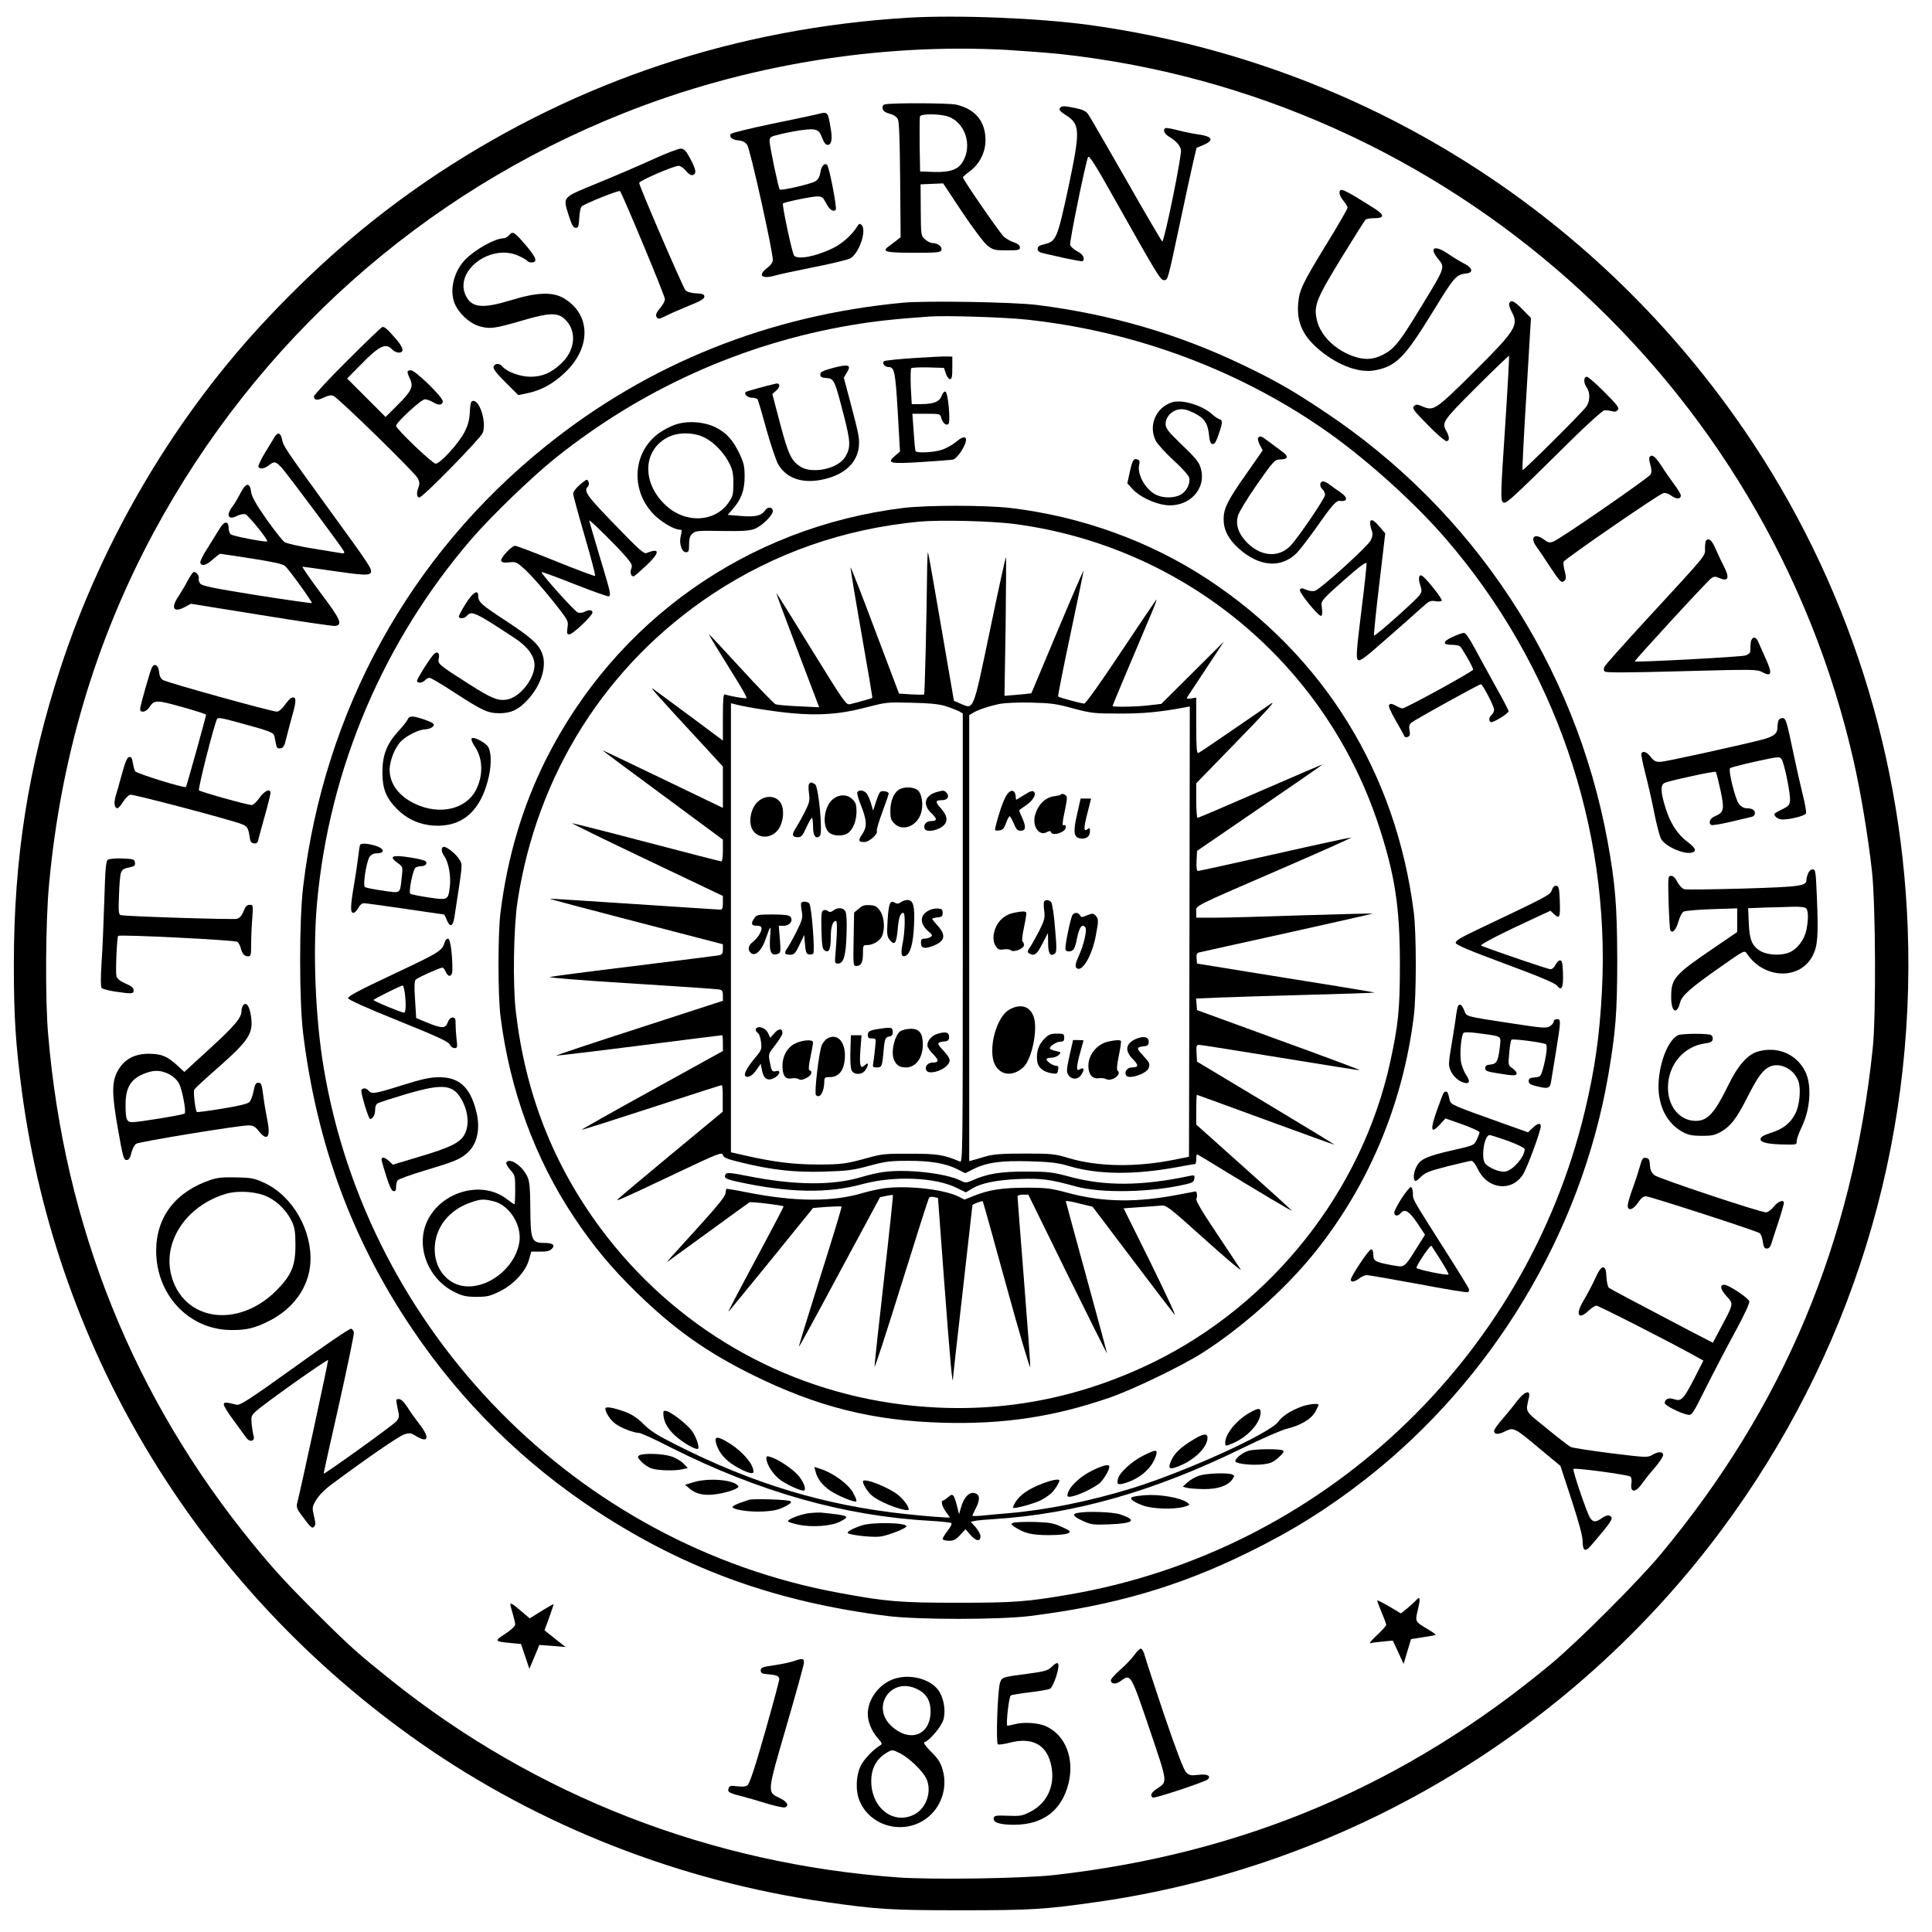 <?xml version="1.0" standalone="no"?>
<!DOCTYPE svg PUBLIC "-//W3C//DTD SVG 20010904//EN"
 "http://www.w3.org/TR/2001/REC-SVG-20010904/DTD/svg10.dtd">
<svg version="1.0" xmlns="http://www.w3.org/2000/svg"
 width="1200pt" height="1200pt" viewBox="0 0 1200 1200"
 preserveAspectRatio="xMidYMid meet">
<g transform="translate(0,1200) scale(0.1,-0.1)"
fill="#000000" stroke="none">
<path d="M5640 11890 c-1063 -65 -2043 -390 -2916 -965 -382 -253 -717 -536
-1056 -895 -575 -608 -1027 -1370 -1291 -2175 -201 -612 -291 -1184 -291
-1845 0 -326 11 -496 50 -790 218 -1632 1110 -3090 2474 -4045 739 -517 1615
-860 2520 -989 322 -46 405 -51 840 -51 435 0 518 5 840 51 1544 219 2947
1054 3881 2309 806 1084 1209 2387 1158 3745 -44 1153 -417 2252 -1079 3180
-951 1333 -2387 2202 -4005 2425 -313 43 -822 63 -1125 45z m615 -200 c99 -6
245 -17 325 -25 2408 -259 4399 -2032 4934 -4395 44 -194 89 -466 113 -680 23
-208 26 -900 5 -1100 -126 -1206 -553 -2226 -1318 -3145 -139 -167 -512 -540
-679 -679 -904 -752 -1909 -1179 -3085 -1312 -196 -22 -758 -30 -973 -15
-1166 85 -2250 507 -3149 1226 -197 158 -251 205 -436 389 -186 183 -288 293
-417 451 -745 909 -1175 1977 -1276 3170 -19 216 -16 699 5 925 72 791 289
1520 650 2192 642 1192 1670 2109 2922 2606 749 298 1581 435 2379 392z"/>
<path d="M5497 11352 c-12 -3 -17 -11 -15 -25 2 -15 14 -25 43 -33 26 -7 44
-19 52 -35 8 -17 12 -133 14 -378 l3 -354 -26 -21 c-15 -11 -37 -28 -49 -37
-45 -32 -15 -39 157 -39 144 0 165 2 171 16 8 20 -21 44 -53 44 -13 0 -34 10
-48 23 -25 22 -26 24 -27 182 l-1 160 70 3 70 3 118 -178 c69 -103 135 -190
157 -208 36 -28 45 -30 120 -30 73 0 82 2 82 18 0 13 -13 23 -38 32 -22 7 -50
24 -63 36 -26 25 -254 355 -253 367 0 4 19 21 41 37 62 45 100 120 99 195 0
116 -63 192 -181 220 -43 10 -389 12 -443 2z m386 -74 c110 -33 160 -180 96
-284 -29 -48 -79 -65 -179 -62 l-85 3 -3 165 c-1 90 0 170 2 177 7 17 114 17
169 1z"/>
<path d="M6587 11333 c-13 -13 -6 -23 33 -48 90 -57 91 -95 14 -458 -66 -305
-74 -326 -144 -343 -34 -8 -45 -15 -45 -30 0 -14 10 -21 35 -27 19 -4 81 -18
137 -31 57 -12 105 -21 108 -18 16 16 1 44 -34 61 -21 11 -41 29 -44 40 -5 20
94 504 111 545 6 15 44 -44 176 -280 259 -460 274 -484 296 -484 24 0 22 -6
100 360 33 157 70 325 81 373 l21 89 44 18 c67 29 55 53 -33 65 -29 4 -85 15
-124 25 -40 11 -76 17 -81 14 -16 -10 -7 -34 20 -51 48 -29 71 -55 77 -84 7
-30 -103 -569 -116 -569 -3 0 -104 172 -224 383 -120 210 -226 393 -236 407
-13 19 -33 29 -76 38 -67 14 -87 15 -96 5z"/>
<path d="M5070 11289 c-19 -5 -145 -31 -280 -59 -134 -28 -247 -56 -251 -62
-12 -19 9 -37 48 -40 25 -2 42 -11 54 -28 18 -24 159 -658 159 -714 0 -15 -12
-33 -35 -50 -62 -48 -33 -72 55 -46 19 6 124 28 232 50 108 21 210 46 227 54
56 29 107 175 72 209 -11 10 -15 8 -25 -7 -29 -50 -94 -109 -150 -136 -106
-53 -222 -75 -244 -47 -12 15 -76 316 -69 323 9 9 179 44 214 44 28 0 35 -6
53 -40 22 -43 45 -59 61 -43 9 9 -40 266 -54 279 -15 15 -35 -7 -41 -45 -4
-27 -14 -46 -30 -56 -25 -17 -214 -61 -223 -52 -8 8 -62 267 -63 299 0 23 6
29 38 37 97 26 206 42 237 37 28 -6 36 -13 51 -51 11 -30 23 -45 34 -45 25 0
32 37 19 106 -18 104 -16 102 -89 83z"/>
<path d="M4050 11008 c-85 -39 -240 -105 -345 -148 -218 -90 -209 -80 -172
-200 19 -59 28 -75 43 -75 16 0 19 9 22 62 2 34 8 66 15 71 25 20 231 102 238
95 15 -17 279 -650 279 -671 0 -12 -14 -37 -30 -56 -19 -21 -28 -40 -24 -50 8
-21 17 -20 66 5 23 12 84 38 137 60 71 28 96 43 96 56 0 15 -10 19 -51 21 -33
2 -57 9 -67 20 -16 19 -287 646 -287 666 0 13 214 106 245 106 11 0 32 -14 46
-32 18 -21 32 -29 43 -25 24 9 19 34 -17 102 -25 47 -37 60 -57 62 -14 1 -95
-30 -180 -69z"/>
<path d="M8320 10801 c0 -11 11 -33 25 -49 14 -17 25 -36 25 -42 0 -7 -58
-108 -130 -225 -152 -248 -171 -288 -177 -375 -9 -117 33 -203 140 -290 115
-93 242 -138 337 -120 132 25 184 78 358 361 136 222 145 233 212 241 42 5 36
34 -12 59 -24 12 -69 39 -101 61 -85 58 -123 43 -67 -27 48 -61 56 -41 -147
-372 -95 -154 -130 -195 -195 -227 -63 -32 -118 -33 -190 -6 -111 42 -196 128
-218 220 -22 90 -5 132 151 387 77 125 145 233 150 238 6 6 31 10 57 10 62 0
62 20 -1 60 -196 124 -217 133 -217 96z"/>
<path d="M3163 10540 c-10 -11 -25 -20 -35 -20 -52 0 -173 -67 -237 -131 -72
-73 -101 -192 -67 -274 26 -62 93 -124 153 -141 66 -19 96 -15 277 38 157 46
209 47 253 7 79 -73 68 -198 -27 -282 -59 -54 -113 -77 -185 -77 -63 0 -146
30 -174 63 -17 22 -47 22 -55 0 -5 -12 15 -39 73 -97 l80 -80 58 12 c85 18
157 57 230 126 167 156 164 364 -6 464 -68 40 -166 37 -325 -12 -177 -54 -244
-48 -281 24 -80 155 153 332 328 250 26 -12 50 -26 53 -31 3 -5 14 -9 25 -9
40 0 31 29 -31 102 -77 90 -85 94 -107 68z"/>
<path d="M5610 10120 c-834 -78 -1584 -379 -2219 -890 -848 -682 -1377 -1643
-1508 -2737 -25 -209 -25 -709 0 -913 85 -688 305 -1284 679 -1837 306 -454
699 -840 1155 -1136 549 -357 1106 -557 1793 -644 189 -24 699 -24 890 0 519
65 924 183 1354 395 270 132 497 274 727 454 789 616 1339 1531 1508 2508 46
268 56 392 56 720 -1 336 -12 470 -60 735 -202 1096 -832 2052 -1760 2669
-204 136 -305 193 -507 290 -401 192 -818 314 -1278 372 -147 18 -685 27 -830
14z m765 -105 c680 -72 1338 -319 1885 -708 242 -173 531 -434 719 -652 674
-780 1024 -1791 971 -2809 -15 -284 -44 -486 -106 -746 -370 -1547 -1639
-2736 -3204 -3004 -264 -45 -339 -51 -690 -51 -356 0 -447 7 -736 61 -1629
298 -2927 1619 -3203 3259 -52 307 -69 723 -42 1025 75 834 413 1629 962 2265
122 141 372 382 515 497 537 431 1166 714 1838 828 148 25 265 38 491 54 97 7
461 -4 600 -19z"/>
<path d="M5675 9776 c-93 -6 -176 -15 -183 -19 -17 -11 3 -37 28 -37 35 0 41
-26 56 -277 l14 -248 -32 -27 c-52 -45 -33 -50 163 -38 96 6 184 13 197 15 13
3 35 25 52 52 52 82 34 115 -32 58 -23 -19 -65 -42 -92 -50 -52 -16 -152 -20
-159 -7 -3 4 -8 58 -12 120 l-8 112 87 0 c83 0 86 -1 92 -25 8 -31 31 -52 45
-38 14 14 -2 195 -19 201 -7 2 -17 -9 -23 -26 -13 -37 -50 -52 -129 -52 l-57
0 -6 108 c-2 59 -1 111 3 115 4 4 51 6 105 5 l98 -3 12 -35 c6 -19 18 -35 26
-35 11 0 14 16 14 70 l0 70 -35 1 c-19 1 -111 -4 -205 -10z"/>
<path d="M5175 9715 c-65 -18 -80 -25 -80 -41 0 -15 8 -20 38 -22 48 -4 51
-11 107 -228 44 -170 45 -204 9 -263 -45 -74 -207 -107 -280 -58 -55 37 -73
75 -124 267 l-48 183 21 18 c30 24 29 53 0 46 -57 -13 -182 -47 -186 -52 -13
-13 11 -35 37 -35 16 0 33 -5 37 -11 3 -6 28 -89 54 -185 27 -96 60 -194 74
-219 50 -85 147 -119 268 -95 170 33 256 139 229 281 -5 30 -28 121 -50 203
l-40 150 19 32 c30 48 11 54 -85 29z"/>
<path d="M7279 9501 c-100 -32 -148 -146 -100 -239 11 -21 60 -75 110 -121 50
-45 94 -94 97 -107 9 -35 -14 -83 -50 -105 -36 -22 -103 -25 -149 -5 -68 28
-127 129 -111 191 4 18 2 27 -11 31 -24 9 -31 -3 -48 -79 l-15 -69 34 -37 c40
-45 133 -89 203 -98 144 -17 255 97 220 226 -10 38 -29 63 -116 146 -89 86
-103 104 -103 132 0 43 36 82 82 90 29 4 50 -1 92 -21 66 -32 87 -63 95 -135
4 -41 10 -57 22 -59 13 -2 22 13 38 59 26 76 26 88 4 96 -10 3 -29 16 -43 29
-63 57 -189 95 -251 75z"/>
<path d="M4193 9362 c-29 -10 -71 -32 -94 -48 -174 -120 -187 -370 -27 -520
48 -44 117 -83 150 -84 14 0 15 -5 7 -36 -13 -46 4 -104 32 -104 16 0 19 7 19
48 0 37 5 54 21 68 19 17 36 19 183 16 127 -2 170 1 203 13 44 17 113 84 113
110 0 26 -30 30 -47 6 -24 -35 -60 -43 -150 -36 l-83 7 31 36 c53 60 74 117
74 202 0 63 -5 85 -31 140 -41 87 -83 133 -150 166 -74 36 -177 42 -251 16z
m185 -81 c57 -29 115 -89 149 -153 23 -44 28 -66 28 -130 0 -69 -3 -81 -30
-120 -84 -121 -263 -131 -385 -21 -157 141 -150 351 14 430 64 30 158 28 224
-6z"/>
<path d="M7814 9279 c-3 -6 2 -25 11 -43 l18 -33 -101 -145 c-119 -169 -141
-215 -142 -282 0 -67 30 -125 93 -182 128 -115 265 -126 362 -28 18 18 73 90
123 160 95 136 122 166 144 163 51 -7 51 22 1 55 -21 14 -49 34 -63 45 -14 11
-33 21 -42 21 -22 0 -24 -33 -3 -50 8 -7 15 -22 15 -34 0 -20 -164 -262 -213
-314 -75 -81 -193 -69 -280 27 -47 52 -63 103 -48 158 7 23 58 107 119 195
100 143 110 153 140 154 53 1 59 18 15 50 -21 15 -58 43 -82 61 -48 36 -56 39
-67 22z"/>
<path d="M3598 8986 c-21 -18 -38 -42 -38 -52 0 -10 32 -128 71 -262 39 -134
69 -246 65 -249 -3 -3 -112 38 -243 91 -131 53 -245 96 -253 96 -23 0 -93 -77
-87 -93 4 -11 17 -13 49 -10 42 5 47 3 103 -48 32 -30 105 -112 163 -184 102
-129 103 -130 97 -172 -5 -37 -4 -43 12 -43 21 0 143 116 143 136 0 17 -24 18
-51 3 -11 -5 -29 -7 -39 -4 -20 6 -234 245 -226 252 2 2 95 -32 206 -76 112
-44 207 -78 212 -75 14 9 10 24 -57 247 -36 119 -65 220 -65 224 0 10 179
-167 231 -229 33 -39 38 -50 30 -70 -10 -26 0 -53 17 -47 5 2 39 32 76 66 86
81 87 113 2 78 -16 -7 -50 23 -197 176 -175 180 -195 209 -168 236 12 12 6 43
-8 43 -4 -1 -25 -16 -45 -34z"/>
<path d="M5610 8845 c-966 -119 -1789 -700 -2223 -1570 -142 -286 -235 -598
-278 -940 -17 -128 -17 -521 0 -650 57 -453 214 -882 456 -1245 120 -180 233
-316 391 -470 232 -226 432 -368 719 -510 401 -198 746 -285 1186 -297 375
-10 687 37 1034 157 141 49 442 194 570 275 239 151 508 389 687 608 343 420
560 931 629 1482 17 130 17 522 0 650 -110 867 -561 1594 -1281 2068 -361 237
-786 390 -1225 442 -158 18 -515 18 -665 0z m695 -100 c1050 -140 1924 -863
2256 -1865 103 -311 134 -514 134 -870 0 -283 -10 -375 -61 -610 -176 -797
-729 -1497 -1468 -1860 -496 -243 -1018 -331 -1561 -264 -748 92 -1419 484
-1872 1091 -296 398 -470 841 -529 1349 -20 168 -14 521 10 682 120 794 552
1475 1211 1912 386 255 814 405 1285 450 132 12 451 4 595 -15z"/>
<path d="M5759 8489 c-4 -348 -15 -798 -19 -802 -3 -3 -39 -2 -80 0 l-76 5
-149 394 c-81 217 -150 392 -152 390 -2 -1 28 -184 67 -406 39 -221 70 -404
68 -405 -3 -3 -101 -30 -139 -39 -24 -5 -35 11 -240 343 -118 192 -215 348
-217 346 -1 -1 58 -161 132 -355 l134 -353 -127 6 c-70 3 -135 9 -144 13 -9 3
-105 102 -213 220 -108 118 -198 214 -200 214 -2 0 18 -35 44 -77 27 -43 81
-131 121 -196 41 -65 71 -120 68 -123 -5 -5 -105 12 -134 23 -10 4 -13 -27
-13 -141 l0 -146 -197 147 c-109 80 -214 158 -233 172 -35 26 21 -37 293 -331
l137 -149 0 -129 0 -128 -372 179 c-204 98 -373 179 -376 179 -2 0 165 -125
372 -277 l376 -278 0 -67 c0 -41 -4 -68 -10 -68 -6 0 -216 54 -467 120 -251
66 -458 118 -460 117 -2 -2 208 -105 467 -228 l470 -224 0 -42 c0 -32 -4 -43
-15 -43 -8 0 -250 16 -537 35 -286 19 -522 34 -524 33 -1 -2 240 -66 537 -143
l539 -140 0 -32 c0 -26 -4 -32 -27 -37 -16 -3 -251 -32 -523 -66 -272 -33
-508 -64 -524 -68 -18 -4 178 -20 500 -40 291 -18 539 -35 552 -38 17 -3 22
-11 22 -37 l0 -33 -520 -169 c-286 -92 -518 -170 -517 -172 2 -1 234 26 515
62 281 36 514 65 517 65 3 0 5 -22 5 -49 l0 -49 -440 -243 c-242 -133 -438
-244 -437 -246 2 -2 197 60 433 137 236 77 432 140 437 140 4 0 7 -37 6 -82
l0 -83 -320 -265 c-176 -146 -325 -271 -331 -278 -14 -16 3 -9 352 156 274
130 295 138 300 118 5 -17 25 -25 116 -47 193 -47 334 -62 516 -56 141 4 178
9 277 36 99 27 129 31 243 31 141 0 234 -16 308 -54 l45 -23 48 24 c84 43 174
55 352 50 133 -4 175 -9 249 -31 180 -52 399 -54 663 -6 59 11 111 20 116 20
4 0 7 14 7 30 0 17 2 30 5 30 2 0 35 -19 72 -42 317 -194 526 -318 516 -307
-6 8 -142 131 -302 274 l-291 260 0 93 c0 50 2 92 4 92 2 0 193 -70 425 -155
232 -85 425 -155 429 -155 4 0 -186 116 -423 258 l-430 258 -3 52 c-3 46 -1
52 17 52 10 0 239 -36 507 -80 268 -44 489 -79 490 -77 2 2 -225 87 -504 188
l-507 185 -3 36 -3 36 143 6 c79 3 328 11 553 17 226 6 411 12 413 14 1 1
-105 19 -235 40 -131 21 -380 61 -553 89 l-315 51 -3 32 c-2 23 1 33 15 37 10
2 257 58 550 122 293 65 531 119 530 120 -1 1 -196 -4 -432 -11 -237 -8 -483
-15 -547 -15 l-118 0 0 36 c0 42 -41 21 568 285 221 96 399 175 394 177 -4 1
-218 -45 -474 -103 -257 -58 -472 -105 -478 -105 -7 0 -10 23 -8 62 l3 63 387
265 c213 146 390 268 393 272 4 3 -168 -70 -381 -163 -213 -93 -391 -169 -396
-169 -4 0 -8 48 -8 108 l0 107 258 265 c174 179 241 253 207 230 -27 -19 -138
-94 -245 -168 -107 -74 -201 -137 -207 -139 -10 -4 -13 34 -13 169 l0 175 -31
-5 c-25 -4 -30 -2 -24 9 5 8 58 88 118 179 l109 165 -194 -193 -195 -194 -69
-8 c-72 -10 -234 -13 -234 -5 0 3 105 254 252 600 16 39 25 66 20 60 -5 -5
-105 -153 -221 -327 -121 -183 -218 -318 -226 -318 -18 0 -156 37 -163 44 -2
3 32 177 77 388 45 211 81 388 81 393 0 6 -73 -163 -162 -375 -89 -212 -162
-386 -162 -386 -1 -1 -38 -5 -84 -9 l-83 -7 7 433 c3 239 4 432 2 429 -3 -3
-48 -207 -99 -454 -106 -508 -100 -492 -180 -458 l-44 19 -79 459 c-43 253
-80 461 -82 463 -2 2 -4 -34 -5 -80z m111 -874 c30 -9 67 -24 83 -31 l27 -15
0 -1395 c0 -1326 -1 -1396 -17 -1389 -102 43 -139 49 -308 49 -150 1 -180 -2
-255 -23 -144 -40 -170 -44 -320 -44 -151 0 -275 16 -443 54 l-97 22 0 1395 0
1394 28 -7 c70 -18 239 -45 352 -55 160 -15 295 -6 435 30 157 40 146 39 310
35 105 -2 166 -8 205 -20z m795 -15 c113 -30 130 -32 285 -32 147 -1 253 9
408 38 l32 6 -2 -1398 -3 -1399 -85 -17 c-241 -49 -478 -46 -663 9 -85 26
-105 28 -272 28 -141 0 -193 -4 -240 -17 -33 -10 -70 -20 -82 -24 l-23 -6 0
1385 0 1385 23 14 c27 18 105 44 172 57 28 5 113 9 190 7 121 -3 156 -7 260
-36z"/>
<path d="M5025 7130 c-4 -6 -4 -33 0 -59 6 -42 2 -57 -25 -112 -18 -35 -43
-80 -57 -102 -27 -42 -23 -57 13 -57 21 0 30 10 52 60 15 32 30 59 35 60 4 0
7 -25 7 -55 0 -58 18 -81 43 -56 18 18 -8 302 -30 319 -21 15 -30 15 -38 2z"/>
<path d="M5581 7094 c-32 -23 -51 -73 -51 -134 0 -41 5 -56 25 -75 50 -51 139
-18 165 62 17 51 7 123 -20 145 -28 22 -88 23 -119 2z"/>
<path d="M5325 7080 c-3 -6 5 -39 19 -73 41 -102 43 -140 13 -186 -29 -43 -26
-51 13 -51 29 0 86 52 76 68 -3 5 12 58 34 117 22 59 40 111 40 116 0 13 -42
21 -53 10 -6 -6 -18 -35 -27 -64 l-17 -52 -13 45 c-7 25 -20 53 -28 63 -17 19
-47 23 -57 7z"/>
<path d="M5816 7080 c-73 -22 -87 -78 -31 -131 38 -36 37 -49 -5 -49 -29 0
-49 -28 -35 -50 14 -22 87 -7 118 25 26 26 20 61 -18 103 -38 43 -37 52 7 52
33 0 47 23 28 45 -14 17 -22 17 -64 5z"/>
<path d="M5172 7035 c-55 -46 -68 -169 -21 -207 26 -22 87 -23 115 -3 32 22
54 77 54 134 0 42 -5 57 -25 76 -32 33 -84 33 -123 0z"/>
<path d="M4711 7024 c-51 -42 -67 -141 -31 -187 44 -55 132 -40 165 29 27 57
25 127 -5 159 -32 34 -88 34 -129 -1z"/>
<path d="M5595 6396 c-14 -10 -23 -11 -37 -3 -29 19 -38 -3 -45 -109 -5 -90
-4 -101 15 -124 29 -35 40 -19 48 70 6 72 16 100 35 100 13 0 10 -116 -4 -187
-14 -67 -9 -90 17 -80 30 12 48 77 53 187 6 121 -4 160 -40 160 -13 0 -32 -6
-42 -14z"/>
<path d="M4976 6392 c-2 -4 -1 -27 4 -52 7 -40 4 -52 -32 -125 -22 -44 -49
-92 -59 -106 -21 -30 -16 -39 21 -39 22 0 31 9 56 62 l29 61 5 -59 c4 -47 9
-60 24 -62 10 -2 22 0 27 5 12 12 -10 293 -24 311 -10 13 -43 16 -51 4z"/>
<path d="M5334 6356 l-29 -24 -3 -166 c-3 -157 -2 -166 15 -166 31 0 43 21 43
77 0 50 1 53 25 53 38 0 79 25 93 55 20 44 15 118 -11 156 -19 28 -30 35 -64
37 -32 2 -47 -2 -69 -22z"/>
<path d="M5176 6345 c-14 -11 -23 -12 -33 -4 -7 6 -20 9 -28 5 -13 -5 -15 -25
-13 -122 3 -99 6 -119 21 -128 26 -16 37 7 37 82 0 64 12 102 32 102 10 0 8
-78 -5 -235 -2 -24 2 -30 18 -30 35 0 49 49 53 181 3 79 0 129 -7 143 -13 24
-47 27 -75 6z"/>
<path d="M5767 6344 c-56 -30 -55 -83 2 -131 22 -19 24 -24 11 -33 -8 -5 -25
-10 -37 -10 -18 0 -23 -6 -23 -25 0 -35 22 -41 75 -20 74 28 83 65 30 124 -19
21 -35 41 -35 44 0 3 15 7 33 9 27 2 32 7 32 28 0 21 -5 25 -30 27 -16 2 -43
-4 -58 -13z"/>
<path d="M4686 6298 c-24 -34 -20 -48 14 -48 22 0 30 -5 30 -18 0 -21 -26 -61
-57 -85 -27 -21 -30 -49 -8 -67 26 -22 67 17 90 86 33 93 34 94 28 9 -6 -88 6
-113 47 -100 19 6 20 12 14 91 l-7 84 31 0 c37 0 61 32 41 56 -8 10 -37 14
-110 14 -90 0 -99 -2 -113 -22z"/>
<path d="M4695 5610 c-4 -6 1 -17 10 -24 10 -7 19 -31 22 -59 5 -43 3 -50 -36
-96 -50 -60 -73 -103 -62 -114 15 -15 45 1 71 40 l25 36 8 -41 c10 -53 35 -69
77 -47 34 18 42 51 10 42 -24 -6 -28 -1 -39 59 -9 47 -8 49 35 104 24 31 44
64 44 73 0 30 -23 31 -49 1 l-27 -30 -14 31 c-16 31 -61 47 -75 25z"/>
<path d="M5464 5610 c-63 -9 -74 -15 -74 -41 0 -14 7 -19 26 -19 26 0 26 0 19
-62 -3 -35 -8 -75 -11 -90 -5 -25 -2 -28 20 -28 32 0 35 6 42 82 8 96 12 106
37 110 16 2 22 10 22 28 0 29 -9 31 -81 20z"/>
<path d="M5592 5595 c-33 -24 -57 -117 -43 -166 13 -42 35 -59 78 -59 61 0
104 58 105 141 0 71 -21 99 -75 99 -23 0 -52 -7 -65 -15z"/>
<path d="M5823 5579 c-35 -10 -63 -42 -63 -72 0 -11 16 -35 35 -54 39 -39 38
-53 -5 -53 -29 0 -49 -28 -35 -50 14 -23 89 -6 125 30 29 29 25 45 -21 95 -43
46 -42 51 11 57 19 2 25 9 25 28 0 29 -21 34 -72 19z"/>
<path d="M5282 5471 c-2 -60 1 -108 8 -120 15 -29 64 -28 84 1 22 31 22 55 0
34 -30 -30 -37 -8 -30 90 l7 94 -33 0 -33 0 -3 -99z"/>
<path d="M5137 5549 c-9 -5 -24 -23 -32 -39 -17 -34 -49 -300 -37 -312 25 -25
52 22 52 88 0 21 5 24 35 24 49 0 81 34 90 94 17 112 -37 186 -108 145z"/>
<path d="M4932 5515 c-45 -25 -72 -77 -72 -135 0 -60 18 -85 55 -78 16 3 36 1
45 -4 12 -8 25 -6 48 6 32 16 42 41 21 48 -8 3 -7 26 5 82 9 43 16 85 16 92 0
21 -74 14 -118 -11z"/>
<path d="M6250 7058 c-18 -29 -47 -112 -66 -191 -6 -27 -5 -28 21 -25 23 2 31
11 44 46 8 23 18 42 22 42 4 0 15 -20 26 -45 14 -35 23 -45 41 -45 33 0 36 22
13 76 -12 25 -21 48 -21 50 0 2 17 15 38 29 47 31 71 70 54 87 -9 9 -24 4 -61
-20 l-50 -30 -3 26 c-5 40 -34 40 -58 0z"/>
<path d="M6588 7064 c-3 -3 -20 -7 -37 -9 -58 -7 -102 -50 -122 -117 -19 -68
24 -133 72 -107 17 9 24 9 27 0 9 -27 92 0 92 31 0 11 -4 16 -10 13 -14 -8
-13 10 6 100 13 65 14 79 2 86 -15 10 -23 11 -30 3z"/>
<path d="M6690 6943 c-26 -113 -21 -146 23 -151 35 -4 57 13 57 45 0 21 -3 23
-14 14 -26 -22 -26 5 -2 98 l23 91 -32 0 -33 0 -22 -97z"/>
<path d="M6485 6400 c-3 -5 -3 -31 1 -58 5 -43 2 -57 -31 -123 -21 -41 -47
-87 -58 -103 -16 -23 -17 -30 -6 -37 32 -20 49 -9 83 59 l35 67 1 -63 c0 -65
15 -87 43 -64 10 9 11 39 0 157 -6 81 -17 153 -24 161 -13 16 -35 18 -44 4z"/>
<path d="M6300 6331 c-50 -10 -88 -38 -111 -82 -23 -47 -25 -97 -3 -128 13
-19 23 -22 49 -18 18 3 37 1 43 -5 16 -16 82 9 82 32 0 10 -4 20 -9 22 -5 2
-1 41 9 87 10 47 17 89 14 93 -6 9 -23 9 -74 -1z"/>
<path d="M6662 6318 c-12 -16 -50 -199 -44 -216 5 -16 37 -15 50 1 5 6 13 28
17 47 12 65 26 100 40 100 7 0 15 -6 18 -13 8 -20 -12 -105 -39 -166 -26 -58
-29 -77 -14 -86 34 -21 93 81 116 202 18 94 18 108 -2 127 -14 14 -19 14 -52
1 -32 -14 -37 -14 -44 0 -11 18 -32 20 -46 3z"/>
<path d="M6267 5728 c-66 -39 -117 -188 -101 -296 16 -104 112 -134 191 -60
52 49 90 232 64 311 -23 68 -83 86 -154 45z"/>
<path d="M6484 5545 c-35 -37 -48 -79 -42 -135 4 -39 37 -68 89 -76 33 -6 37
-4 41 20 4 19 1 26 -11 26 -20 0 -61 27 -61 41 0 5 13 9 29 9 16 0 37 8 47 17
16 17 15 18 -15 24 -18 4 -35 10 -39 14 -11 11 38 45 64 45 19 0 24 5 24 25 0
23 -4 25 -46 25 -40 0 -51 -5 -80 -35z"/>
<path d="M7053 5546 c-61 -28 -68 -73 -18 -123 39 -39 38 -53 -5 -53 -29 0
-49 -28 -35 -50 16 -26 125 10 139 45 10 28 7 34 -35 80 -43 46 -42 51 11 57
19 2 25 9 25 28 0 31 -34 37 -82 16z"/>
<path d="M6643 5443 c-19 -87 -20 -100 -7 -120 19 -30 58 -30 78 -1 23 33 21
51 -4 38 -17 -9 -20 -8 -20 12 0 13 9 55 20 93 11 38 20 71 20 72 0 2 -15 3
-33 3 l-32 0 -22 -97z"/>
<path d="M6881 5530 c-68 -16 -121 -81 -121 -150 0 -53 25 -83 64 -77 17 2 38
0 46 -5 9 -6 25 -6 43 1 30 12 46 39 29 50 -7 4 -5 33 7 93 10 48 16 90 13 93
-7 7 -39 5 -81 -5z"/>
<path d="M5484 4720 c-34 -5 -91 -18 -127 -29 -182 -56 -420 -54 -716 5 -100
20 -126 22 -133 12 -15 -24 -2 -32 78 -49 312 -68 557 -73 774 -13 193 52 449
42 582 -24 l57 -28 32 19 c58 38 157 58 299 64 141 5 191 -2 355 -47 155 -42
459 -37 675 13 46 10 56 16 58 36 4 22 1 23 -30 17 -296 -63 -526 -64 -743 -5
-110 29 -132 32 -270 32 -157 1 -242 -13 -332 -53 -41 -18 -47 -18 -74 -4 -91
47 -341 75 -485 54z"/>
<path d="M5497 4620 c-38 -5 -98 -18 -135 -29 -191 -58 -427 -56 -727 4 -65
13 -121 22 -123 21 -2 -2 -4 -15 -6 -29 -2 -17 -51 -79 -142 -179 -218 -240
-230 -253 -214 -242 8 6 123 89 255 185 132 97 245 178 250 181 9 6 205 -18
212 -25 1 -2 -52 -104 -118 -227 -198 -370 -232 -435 -222 -425 6 6 125 152
267 326 l256 316 87 7 c47 3 88 4 90 2 3 -2 -57 -199 -132 -436 -75 -238 -135
-434 -133 -435 2 -2 116 207 253 463 l251 466 38 8 c22 5 41 7 42 5 2 -2 -23
-239 -56 -528 -33 -288 -59 -530 -58 -538 2 -8 77 223 167 512 90 289 167 531
171 537 4 6 18 8 31 5 l25 -6 38 -512 c36 -482 52 -659 55 -612 0 12 28 259
61 549 33 291 60 530 60 531 0 5 61 28 64 24 2 -2 69 -242 149 -534 80 -291
146 -514 146 -495 1 19 -17 262 -39 540 -22 278 -40 511 -40 518 0 7 13 12 33
12 l34 0 243 -495 c134 -272 245 -493 246 -492 1 1 -56 213 -127 471 -71 259
-129 472 -129 476 0 3 37 -3 83 -15 l83 -20 242 -320 c133 -176 253 -333 267
-350 14 -16 -52 125 -145 315 l-171 345 98 7 c54 3 114 8 134 10 34 3 47 -7
275 -212 131 -118 230 -201 220 -185 -11 17 -79 120 -152 229 -94 140 -130
203 -123 212 7 9 4 44 -5 44 0 0 -46 -9 -101 -19 -264 -52 -473 -49 -692 10
-104 28 -134 32 -253 32 -150 0 -234 -12 -327 -49 l-62 -25 -38 19 c-87 44
-313 70 -456 52z"/>
<path d="M8510 8751 c0 -11 5 -32 10 -46 8 -20 6 -35 -6 -61 -18 -37 -306
-298 -345 -313 -15 -5 -35 -3 -56 6 -29 12 -34 11 -39 -1 -6 -16 112 -161 130
-161 10 0 11 17 4 73 -2 19 24 47 137 146 98 87 141 119 143 107 1 -9 -13
-144 -33 -301 -30 -243 -33 -286 -21 -298 12 -12 38 7 182 134 93 81 191 168
217 192 43 39 52 43 82 38 19 -4 36 -2 40 4 5 9 -91 132 -120 152 -21 15 -28
-12 -15 -52 12 -36 12 -45 -1 -64 -17 -28 -278 -260 -285 -254 -2 3 12 147 33
320 l37 315 -35 41 c-37 45 -59 53 -59 23z"/>
<path d="M2893 8251 c-24 -38 -43 -74 -43 -80 0 -16 35 -14 50 4 28 34 51 24
299 -140 79 -52 121 -110 121 -166 0 -86 -92 -201 -171 -214 -56 -10 -98 8
-239 98 -186 118 -192 124 -185 157 9 39 -13 50 -37 19 -35 -44 -98 -146 -98
-158 0 -16 35 -14 50 4 7 8 19 15 28 15 8 0 78 -41 154 -91 174 -113 207 -129
281 -129 71 0 118 22 174 83 82 88 119 203 93 281 -20 62 -67 104 -231 212
-153 100 -169 115 -169 155 0 40 -35 18 -77 -50z"/>
<path d="M9022 8044 c-62 -28 -64 -49 -6 -49 21 0 44 -4 51 -8 12 -8 83 -132
83 -146 0 -11 -420 -241 -439 -241 -7 0 -26 8 -42 17 -21 12 -32 14 -40 6 -7
-7 4 -35 40 -98 28 -48 52 -93 54 -98 2 -6 11 -8 21 -4 13 5 16 14 11 40 -5
24 -2 37 12 49 20 17 419 238 431 238 11 0 82 -136 82 -158 0 -11 -7 -25 -15
-32 -17 -14 -20 -36 -6 -45 12 -7 111 53 111 68 0 5 -35 74 -79 151 -43 78
-102 185 -131 239 -35 65 -57 97 -68 96 -10 0 -41 -12 -70 -25z"/>
<path d="M2533 7533 c-4 -10 -30 -44 -59 -75 -72 -79 -99 -148 -99 -258 1
-101 23 -156 91 -225 63 -63 139 -97 228 -103 178 -11 295 93 342 304 19 85
15 165 -9 192 -25 27 -86 57 -97 46 -5 -5 2 -26 20 -52 51 -76 52 -183 4 -273
-63 -116 -223 -152 -371 -84 -103 47 -162 124 -163 212 0 59 34 143 72 180 38
37 111 72 149 73 14 0 33 6 43 13 23 17 10 28 -58 51 -63 21 -85 20 -93 -1z"/>
<path d="M2237 6753 c-3 -5 -8 -37 -12 -73 -4 -36 -16 -114 -26 -175 -23 -135
-24 -175 -4 -175 8 0 21 14 30 30 9 18 23 30 35 30 11 0 127 -16 257 -35 130
-19 238 -35 240 -35 2 0 11 -16 19 -36 19 -46 37 -39 46 17 54 350 52 325 31
361 -18 31 -75 78 -95 78 -19 0 -19 -30 1 -57 27 -37 43 -125 35 -190 -10 -85
-12 -85 -134 -67 -58 9 -108 19 -112 23 -11 10 17 152 33 162 8 5 24 9 36 9
25 0 40 17 26 31 -5 5 -47 16 -94 23 -114 18 -138 8 -78 -35 31 -22 31 -23 25
-83 -13 -112 -2 -104 -119 -88 -56 8 -106 18 -111 23 -13 12 10 157 29 186 10
15 25 23 45 23 56 0 47 32 -15 49 -47 13 -82 14 -88 4z"/>
<path d="M9639 6472 c-11 -31 -14 -33 -452 -241 -116 -55 -148 -74 -145 -88 2
-12 84 -47 308 -130 216 -80 310 -120 322 -136 28 -36 39 -10 36 79 -2 62 -6
79 -18 79 -8 0 -21 -12 -28 -27 -7 -16 -21 -28 -32 -28 -15 0 -329 107 -430
146 -14 5 124 76 358 184 l72 33 25 -23 c32 -30 37 -18 33 91 -3 71 -6 84 -21
87 -12 2 -21 -6 -28 -26z"/>
<path d="M2764 6153 c-17 -59 -27 -65 -317 -202 -211 -99 -287 -139 -285 -151
2 -10 111 -59 312 -140 245 -99 311 -130 319 -147 6 -13 19 -23 30 -23 18 0
19 5 13 53 -3 28 -6 71 -6 95 0 35 -3 42 -19 42 -12 0 -23 -11 -30 -30 -13
-39 -36 -39 -127 -2 l-69 29 -7 114 c-6 84 -4 117 5 125 13 13 150 74 165 74
5 0 14 -11 20 -25 18 -40 42 -32 42 13 0 98 -13 192 -27 192 -7 0 -16 -8 -19
-17z m-250 -319 c9 -69 7 -124 -4 -124 -17 0 -190 72 -190 79 0 5 164 87 181
90 4 1 9 -20 13 -45z"/>
<path d="M9056 5751 c-3 -5 -11 -44 -16 -87 -6 -44 -18 -114 -25 -158 -8 -43
-15 -94 -15 -114 0 -43 36 -94 80 -112 46 -19 57 -1 26 44 -14 21 -28 58 -32
83 -8 53 2 163 16 177 6 6 42 6 102 -3 140 -19 131 -13 124 -83 -11 -89 -19
-106 -58 -110 -25 -2 -33 -8 -33 -23 0 -16 11 -21 75 -31 101 -17 120 -17 120
0 0 7 -12 21 -26 31 -26 17 -27 19 -20 93 3 42 10 80 14 84 8 8 196 -17 214
-28 11 -7 2 -79 -18 -151 -14 -50 -16 -52 -52 -55 -29 -2 -37 -7 -37 -23 0
-16 11 -23 54 -33 66 -16 79 -12 85 30 3 18 17 103 31 190 31 191 31 198 5
198 -11 0 -20 -7 -20 -15 0 -8 -10 -21 -23 -29 -20 -14 -44 -12 -247 19 -286
44 -269 39 -286 80 -14 35 -28 44 -38 26z"/>
<path d="M2500 5260 c-171 -54 -192 -57 -210 -35 -14 17 -36 20 -45 5 -7 -11
43 -180 54 -180 17 0 31 26 31 57 0 21 6 36 18 41 9 5 87 30 173 56 239 70
300 62 355 -51 35 -71 38 -154 6 -205 -30 -48 -90 -77 -279 -133 l-163 -49
-23 22 c-26 24 -47 29 -47 10 0 -7 13 -53 29 -103 19 -61 33 -91 44 -93 13 -3
17 4 17 25 0 15 4 34 9 41 4 7 79 35 167 61 189 57 218 69 263 107 66 55 88
156 57 269 -38 145 -107 206 -233 204 -52 0 -105 -12 -223 -49z"/>
<path d="M8966 5211 c-3 -4 -22 -54 -42 -110 -42 -120 -37 -147 19 -86 l35 38
106 -37 c58 -21 106 -43 106 -50 -1 -6 -9 -27 -18 -46 -17 -34 -19 -35 -152
-65 -145 -33 -191 -52 -214 -88 -20 -30 -30 -73 -22 -94 6 -14 12 -11 40 16
28 28 54 38 167 67 74 18 141 34 149 34 8 0 26 -23 40 -53 60 -125 210 -142
280 -31 27 43 110 269 110 299 0 23 -21 18 -52 -12 l-27 -26 -163 58 c-314
112 -317 114 -324 143 -9 44 -13 52 -23 52 -5 0 -12 -4 -15 -9z m402 -298 c59
-22 102 -43 102 -51 0 -46 -68 -126 -117 -138 -33 -9 -110 23 -130 52 -25 39
-3 174 29 174 7 0 59 -17 116 -37z"/>
<path d="M3145 4780 c-4 -6 7 -26 24 -46 30 -33 31 -38 31 -124 0 -50 -2 -90
-5 -90 -3 0 -24 15 -48 33 -155 119 -409 46 -495 -141 -72 -158 10 -362 177
-440 45 -22 71 -27 131 -27 65 0 85 5 142 33 87 42 162 123 183 196 l15 52 55
0 c38 -1 59 4 71 16 25 24 8 38 -46 38 -78 0 -85 17 -86 215 -1 131 -5 168
-19 198 -31 66 -110 119 -130 87z m-77 -242 c96 -24 174 -147 158 -252 -28
-182 -242 -324 -394 -261 -82 35 -132 117 -132 217 1 131 86 242 223 289 62
22 83 23 145 7z"/>
<path d="M8707 4559 c-26 -40 -47 -81 -47 -91 0 -22 23 -24 40 -3 25 30 53 12
103 -62 l48 -72 -52 -83 c-77 -123 -74 -120 -144 -108 -112 20 -125 27 -125
66 0 22 -5 34 -14 34 -14 0 -126 -168 -126 -189 0 -17 25 -13 53 9 14 11 35
20 47 20 12 0 155 -25 318 -55 162 -31 301 -54 309 -51 7 3 10 12 6 22 -4 10
-78 130 -165 266 -190 300 -182 285 -182 327 -1 19 -6 36 -12 38 -6 2 -31 -29
-57 -68z m242 -387 c29 -46 51 -86 48 -88 -8 -8 -198 31 -199 41 -1 16 86 145
93 137 3 -4 29 -44 58 -90z"/>
<path d="M8078 3261 c-67 -26 -114 -58 -138 -91 -52 -73 -576 -311 -910 -414
-263 -81 -531 -135 -770 -155 -69 -6 -146 -13 -172 -16 -27 -2 -48 -2 -48 1 0
3 9 22 20 44 29 56 27 88 -7 96 -33 9 -67 -27 -84 -89 l-12 -42 -14 55 c-18
70 -26 77 -54 51 -13 -11 -26 -21 -31 -21 -16 0 -7 -37 17 -70 14 -19 25 -34
25 -35 0 -4 -157 8 -275 21 -503 54 -948 188 -1427 431 -114 57 -160 86 -200
127 -38 38 -71 60 -113 76 -77 28 -125 36 -125 21 0 -24 31 -71 62 -94 34 -26
115 -57 147 -57 11 0 99 -40 196 -90 550 -277 1080 -427 1614 -456 64 -4 121
-10 128 -13 8 -4 1 -20 -22 -50 -19 -24 -32 -47 -29 -52 3 -5 21 -9 40 -9 27
0 42 8 68 36 l33 36 32 -37 c34 -39 61 -41 61 -6 0 11 -14 36 -30 55 l-31 34
28 6 c15 3 71 8 123 11 497 32 987 172 1530 437 124 61 252 117 284 124 85 21
149 59 175 104 11 21 21 40 21 44 0 12 -66 5 -112 -13z"/>
<path d="M7770 3230 c-84 -44 -160 -135 -160 -190 0 -24 1 -24 46 -5 94 39
174 128 174 193 0 27 -14 27 -60 2z"/>
<path d="M4120 3223 c0 -48 23 -93 70 -137 49 -46 134 -95 146 -84 10 11 -14
79 -41 114 -30 39 -119 108 -152 119 -18 5 -23 2 -23 -12z"/>
<path d="M7420 3063 c-95 -56 -136 -98 -155 -160 -9 -31 14 -30 81 1 87 41
154 112 154 166 0 28 -25 26 -80 -7z"/>
<path d="M4446 3043 c17 -70 66 -123 154 -168 51 -26 80 -32 80 -16 0 45 -62
120 -144 173 -73 47 -99 50 -90 11z"/>
<path d="M7755 2989 c-40 -12 -90 -53 -81 -67 9 -15 107 -25 172 -17 45 5 64
14 95 42 30 27 37 38 27 44 -17 11 -175 10 -213 -2z"/>
<path d="M7099 2958 c-72 -37 -145 -104 -155 -143 -9 -35 -1 -40 43 -27 97 29
171 96 194 174 10 37 -2 36 -82 -4z"/>
<path d="M3970 2960 c-12 -8 -10 -14 14 -39 16 -17 45 -36 64 -42 40 -13 142
-16 190 -5 l34 8 -28 29 c-16 16 -50 36 -78 44 -55 17 -173 20 -196 5z"/>
<path d="M4760 2942 c0 -38 46 -107 92 -138 52 -35 135 -70 144 -61 12 12 -7
57 -39 94 -36 40 -115 94 -164 111 -29 10 -33 9 -33 -6z"/>
<path d="M6794 2871 c-90 -42 -164 -115 -164 -161 0 -24 120 21 193 72 26 18
67 84 67 108 0 17 -33 11 -96 -19z"/>
<path d="M5065 2862 c11 -47 44 -89 92 -121 51 -34 152 -75 162 -66 3 4 -6 28
-20 53 -29 53 -120 120 -196 146 l-45 15 7 -27z"/>
<path d="M7450 2835 c-25 -8 -58 -27 -74 -42 l-30 -27 25 -7 c13 -4 60 -7 104
-8 89 -1 150 20 179 60 15 22 15 24 -1 31 -31 12 -156 7 -203 -7z"/>
<path d="M4305 2793 l-50 -15 28 -24 c41 -35 95 -46 170 -34 73 11 140 36 133
49 -25 40 -184 54 -281 24z"/>
<path d="M5360 2798 c0 -17 28 -63 52 -84 42 -39 173 -93 226 -94 20 0 -11 52
-54 90 -58 50 -224 116 -224 88z"/>
<path d="M6474 2785 c-82 -31 -139 -70 -165 -112 -12 -19 -19 -36 -17 -38 7
-8 129 25 171 46 23 12 53 31 65 43 22 19 52 67 52 81 0 11 -48 3 -106 -20z"/>
<path d="M7110 2713 c-25 -2 -56 -6 -68 -9 -34 -7 -13 -28 54 -54 62 -23 192
-27 259 -9 37 11 38 12 20 26 -43 31 -171 53 -265 46z"/>
<path d="M4650 2684 c-8 -3 -34 -12 -57 -20 -24 -9 -43 -19 -43 -24 0 -17 108
-33 191 -28 64 3 96 11 133 30 37 19 46 27 35 34 -15 10 -235 17 -259 8z"/>
<path d="M5015 2600 c-56 -10 -127 -39 -120 -50 2 -4 31 -13 64 -20 85 -18
205 -9 259 19 66 34 57 38 -118 56 -19 1 -57 -1 -85 -5z"/>
<path d="M6693 2603 c-37 -7 -27 -22 33 -50 52 -23 65 -25 163 -21 155 6 176
26 68 62 -45 15 -204 21 -264 9z"/>
<path d="M6295 2542 c-18 -8 -18 -9 5 -25 64 -41 104 -51 210 -52 64 0 113 5
125 12 18 11 15 14 -40 39 -52 24 -75 28 -170 31 -60 1 -119 -1 -130 -5z"/>
<path d="M5355 2526 c-57 -18 -100 -42 -88 -49 21 -13 153 -27 200 -21 50 7
163 51 163 64 0 23 -208 27 -275 6z"/>
<path d="M9374 10116 c-3 -7 4 -31 15 -52 46 -84 26 -115 -236 -376 -236 -234
-248 -242 -317 -213 -34 15 -41 15 -54 2 -12 -13 -2 -27 86 -116 54 -56 107
-101 116 -101 20 0 20 26 1 60 -32 56 -26 64 185 275 109 109 201 197 203 195
2 -3 -9 -205 -25 -449 -27 -401 -28 -445 -14 -459 17 -17 34 -2 422 381 108
107 199 188 210 189 10 0 31 -2 45 -6 17 -5 29 -3 38 8 10 12 -3 30 -83 110
-52 53 -102 96 -110 96 -21 0 -21 -39 0 -68 22 -32 20 -86 -4 -119 -28 -38
-390 -398 -395 -393 -3 3 8 217 24 475 l28 470 -52 53 c-52 53 -73 63 -83 38z"/>
<path d="M2158 9761 c-115 -114 -208 -215 -208 -223 0 -25 21 -27 62 -7 24 12
44 16 58 11 29 -11 507 -477 525 -513 11 -21 12 -35 5 -54 -15 -38 -12 -65 5
-65 21 0 377 364 393 401 25 59 -15 199 -58 199 -15 0 -18 -11 -22 -68 -2 -50
-11 -83 -33 -126 -34 -68 -151 -196 -179 -196 -20 0 -246 216 -246 235 0 21
157 165 179 165 11 0 35 -9 52 -19 34 -21 59 -18 59 7 0 26 -171 192 -197 192
-27 0 -28 -8 -6 -54 22 -48 9 -76 -80 -164 l-72 -72 -119 119 -120 120 85 86
c113 117 156 137 194 95 10 -11 29 -20 42 -20 37 0 29 33 -24 92 -50 57 -63
68 -78 67 -5 0 -103 -94 -217 -208z"/>
<path d="M1707 9288 c-8 -13 -35 -58 -61 -100 -26 -43 -44 -82 -41 -88 10 -16
38 -11 65 10 34 26 41 25 77 -12 35 -38 382 -503 390 -524 4 -11 -2 -13 -23
-9 -16 3 -95 16 -177 29 -81 13 -158 31 -170 39 -12 8 -62 72 -112 142 -66 95
-91 139 -95 169 -8 62 -33 59 -66 -6 -15 -29 -37 -67 -50 -84 -42 -54 -27 -86
27 -59 17 9 41 14 53 11 17 -5 136 -151 136 -168 0 -9 -212 31 -226 43 -8 6
-14 24 -14 39 0 48 -28 45 -58 -7 -15 -25 -49 -79 -75 -121 -27 -41 -46 -81
-43 -88 9 -23 37 -16 77 21 22 19 42 35 47 35 4 0 92 -13 195 -29 134 -21 194
-34 208 -47 26 -23 171 -225 166 -230 -2 -2 -156 20 -342 49 -279 45 -341 58
-352 73 -7 10 -11 24 -9 30 7 17 -19 48 -33 40 -6 -4 -22 -28 -36 -54 -13 -26
-38 -67 -54 -92 -52 -76 -35 -108 36 -71 l39 21 434 -70 c239 -39 446 -69 460
-68 51 6 37 39 -90 207 -66 89 -116 161 -111 161 5 0 86 -11 181 -25 197 -29
236 -30 243 -11 9 22 -6 44 -270 407 -263 363 -273 377 -282 423 -8 38 -26 43
-44 14z"/>
<path d="M10245 9160 c-3 -5 -1 -27 6 -48 8 -28 8 -45 1 -59 -12 -21 -560
-400 -604 -417 -23 -8 -32 -7 -57 12 -61 45 -91 14 -46 -46 15 -20 52 -75 82
-122 63 -95 73 -105 91 -86 10 10 10 21 1 58 -7 25 -10 51 -7 59 7 17 590 419
619 426 12 4 33 -3 50 -16 31 -23 59 -22 59 2 0 7 -18 38 -40 67 -22 30 -59
82 -81 117 -39 60 -60 75 -74 53z"/>
<path d="M10597 8643 c-4 -3 -7 -26 -7 -49 0 -50 22 -24 -355 -433 -143 -155
-264 -291 -269 -302 -6 -13 -6 -23 1 -30 8 -8 148 -7 478 2 448 12 469 12 501
-6 58 -31 64 -9 22 82 -19 43 -40 91 -47 106 -16 41 -45 32 -48 -13 -1 -19 -2
-41 -2 -48 -1 -7 -13 -17 -28 -23 -23 -9 -681 -44 -689 -37 -4 5 453 502 476
517 16 11 26 11 46 2 60 -27 70 -1 29 76 -14 27 -36 74 -50 106 -22 52 -41 68
-58 50z"/>
<path d="M941 7848 c-13 -31 -62 -206 -69 -240 -3 -23 -1 -28 17 -28 11 0 28
11 37 25 32 49 43 49 204 4 83 -23 150 -45 150 -48 0 -11 -121 -445 -125 -449
-9 -9 -309 84 -316 98 -4 8 -11 32 -14 53 -5 29 -10 37 -23 35 -12 -2 -25 -32
-44 -103 -15 -55 -33 -118 -40 -141 -12 -42 -7 -74 12 -74 5 0 21 18 34 39 14
22 34 42 44 45 16 5 615 -153 694 -183 33 -12 41 -26 48 -76 4 -32 10 -41 27
-43 17 -3 24 3 28 25 4 15 22 83 41 150 19 67 34 129 34 138 0 30 -37 14 -68
-30 -17 -25 -39 -45 -49 -45 -26 0 -316 81 -327 91 -8 7 94 411 113 445 4 8
39 2 111 -18 228 -62 239 -67 245 -93 3 -14 7 -37 10 -51 4 -19 11 -25 27 -22
17 2 25 14 35 58 7 30 25 97 39 148 27 93 25 120 -7 107 -8 -3 -26 -24 -41
-45 -18 -25 -36 -40 -49 -40 -31 0 -681 180 -706 196 -15 9 -23 26 -25 51 -4
45 -32 58 -47 21z"/>
<path d="M11046 7524 c-3 -9 -6 -28 -6 -43 0 -38 -24 -56 -95 -75 -163 -41
-600 -137 -631 -138 -29 -1 -41 5 -61 30 -24 32 -47 40 -58 23 -3 -6 8 -61 24
-123 16 -62 42 -174 56 -248 15 -74 34 -147 43 -162 28 -47 145 -98 192 -83
30 9 22 28 -30 67 -61 46 -105 114 -135 209 -32 103 -33 147 -2 158 43 16 308
73 314 67 3 -3 16 -54 29 -113 26 -122 22 -139 -35 -163 -30 -12 -42 -42 -22
-54 5 -4 58 5 118 19 59 14 118 28 131 31 13 2 22 12 22 23 0 21 -19 31 -55
31 -13 0 -32 11 -44 26 -23 29 -68 211 -55 223 5 4 76 23 158 41 138 30 150
32 161 16 17 -23 57 -217 53 -258 -2 -28 -10 -36 -45 -53 -23 -11 -45 -23 -49
-27 -12 -13 18 -38 46 -38 51 0 142 23 147 38 4 8 -6 62 -21 121 -14 58 -40
171 -56 249 -43 206 -48 222 -69 222 -11 0 -22 -7 -25 -16z"/>
<path d="M670 6660 c-12 -8 -16 -52 -22 -248 -4 -132 -11 -306 -17 -388 -6
-94 -6 -153 0 -160 5 -6 43 -17 85 -23 104 -15 114 -15 114 9 0 14 -14 26 -50
41 -36 16 -52 29 -57 47 -6 27 3 241 11 249 10 10 728 -26 741 -37 7 -6 16
-23 20 -38 9 -36 23 -52 46 -52 17 0 19 8 19 78 0 42 3 114 7 160 6 80 5 82
-16 82 -17 0 -27 -10 -38 -40 -12 -29 -24 -42 -42 -47 -25 -6 -691 15 -721 23
-13 3 -15 23 -11 121 2 65 7 128 12 141 9 23 14 26 62 37 22 4 28 11 25 28 -3
20 -9 22 -78 25 -41 1 -82 -2 -90 -8z"/>
<path d="M11230 6574 c-6 -14 -10 -32 -10 -39 0 -38 -35 -43 -390 -54 -190 -5
-356 -8 -368 -4 -13 3 -31 22 -43 44 -13 26 -26 39 -39 39 -20 0 -20 -5 -16
-165 3 -90 7 -169 11 -174 13 -21 35 3 50 55 8 29 23 58 33 62 9 5 88 12 175
15 l157 5 0 -73 0 -74 -142 -97 c-249 -169 -268 -191 -268 -307 0 -94 35 -114
56 -32 10 41 66 90 244 215 154 108 155 109 170 87 106 -159 330 -166 409 -13
31 61 36 124 26 362 -7 162 -8 174 -26 174 -12 0 -23 -10 -29 -26z m-12 -216
c15 -15 15 -71 1 -138 -13 -59 -57 -116 -106 -136 -47 -20 -127 -17 -171 5
-57 29 -76 70 -80 178 l-4 92 103 4 c57 1 136 4 175 5 44 1 74 -2 82 -10z"/>
<path d="M1512 5758 c-7 -7 -12 -23 -12 -36 0 -44 -40 -91 -199 -237 l-156
-143 -41 38 c-65 60 -100 74 -179 75 -88 0 -151 -33 -190 -100 -42 -70 -42
-145 -2 -370 30 -170 35 -190 53 -190 14 0 22 11 30 44 6 25 19 50 30 57 20
13 637 114 698 114 28 0 41 -7 63 -35 55 -69 76 -38 52 76 -6 29 -17 91 -23
138 -10 76 -13 86 -31 86 -16 0 -22 -10 -30 -52 -6 -29 -17 -59 -26 -68 -10
-11 -69 -25 -169 -41 -84 -14 -154 -23 -157 -21 -10 10 -24 127 -16 140 4 7
65 64 134 124 209 184 235 224 217 337 -9 57 -27 83 -46 64z m-462 -430 c29
-15 50 -36 63 -60 20 -41 45 -174 34 -184 -8 -9 -280 -53 -323 -54 -38 0 -44
15 -44 110 0 109 35 163 128 196 54 19 92 17 142 -8z"/>
<path d="M10425 5571 c-72 -30 -135 -215 -122 -358 11 -112 64 -199 152 -246
30 -16 58 -22 115 -22 64 0 82 4 122 27 60 36 93 79 163 216 65 128 96 169
140 188 65 27 151 -19 176 -94 16 -48 6 -149 -19 -197 -31 -61 -75 -96 -149
-120 -52 -17 -68 -27 -68 -41 0 -21 50 -32 163 -33 59 -1 62 0 62 22 0 13 13
50 29 83 56 113 66 266 23 350 -56 109 -174 158 -296 122 -62 -19 -123 -88
-179 -204 -88 -180 -131 -227 -207 -226 -98 2 -170 89 -170 206 0 141 96 256
229 275 34 4 47 11 49 25 2 10 -2 22 -10 27 -17 11 -176 10 -203 0z"/>
<path d="M10185 4753 c-9 -32 -29 -94 -46 -139 -16 -44 -29 -90 -29 -102 0
-36 34 -27 64 18 17 26 34 40 48 40 24 0 684 -214 707 -229 8 -5 17 -29 20
-53 5 -34 10 -43 25 -43 13 0 22 10 28 30 5 17 25 77 44 135 19 58 34 111 34
118 0 24 -36 11 -63 -23 -16 -20 -37 -35 -48 -35 -37 0 -666 210 -692 230 -19
15 -27 32 -29 63 -2 35 -7 43 -25 45 -19 3 -24 -4 -38 -55z"/>
<path d="M1310 4672 c-219 -73 -340 -230 -340 -441 0 -275 205 -491 466 -492
95 -1 145 11 235 56 153 77 248 212 257 363 11 201 -110 412 -284 494 -62 29
-80 33 -174 35 -81 2 -118 -1 -160 -15z m353 -106 c64 -31 120 -89 151 -155
17 -37 21 -65 21 -146 0 -129 -25 -187 -122 -284 -124 -124 -292 -177 -430
-136 -109 32 -187 115 -218 230 -58 213 94 439 342 511 76 21 190 13 256 -20z"/>
<path d="M9906 4055 c-19 -42 -52 -103 -72 -136 -51 -85 -30 -121 34 -59 18
17 39 30 48 30 15 0 463 -229 612 -312 l52 -29 -55 -108 c-68 -132 -82 -147
-126 -132 -34 12 -59 1 -59 -24 0 -14 96 -63 142 -72 26 -5 30 0 109 158 45
90 126 246 181 347 64 117 97 189 93 200 -8 22 -128 102 -155 102 -30 0 -25
-28 15 -72 43 -47 43 -45 -32 -186 l-54 -102 -147 76 c-389 204 -488 257 -499
266 -7 5 -13 35 -15 66 -2 44 -7 58 -20 60 -12 2 -26 -17 -52 -73z"/>
<path d="M1830 3509 c-284 -204 -339 -239 -360 -234 -69 17 -80 17 -80 1 0 -9
27 -53 61 -98 33 -46 68 -94 78 -107 22 -32 57 -23 46 12 -4 12 -9 45 -12 72
-4 45 -2 53 24 77 47 45 448 329 451 320 2 -7 -168 -794 -193 -892 -4 -19 1
-35 22 -63 62 -85 71 -93 84 -80 10 10 10 24 -1 67 -12 52 -12 56 14 100 16
27 53 65 94 95 223 166 422 303 454 312 32 10 41 9 71 -10 77 -47 89 -13 24
71 -24 31 -59 79 -76 107 -22 34 -40 51 -53 51 -21 0 -21 3 -2 -88 4 -19 0
-34 -13 -49 -21 -25 -453 -335 -453 -326 0 4 43 198 96 431 52 234 94 434 92
446 -2 11 -10 22 -18 23 -8 2 -166 -105 -350 -238z"/>
<path d="M9422 3297 c-22 -30 -63 -80 -91 -112 -28 -32 -51 -64 -51 -72 0 -24
27 -25 69 -3 53 26 57 24 219 -112 l124 -103 69 -210 c45 -139 69 -226 69
-257 0 -60 16 -70 49 -31 140 163 148 177 115 190 -8 3 -28 -4 -44 -16 -37
-27 -56 -27 -74 2 -20 30 -110 296 -103 303 8 9 339 -36 353 -47 8 -6 10 -23
7 -43 -9 -58 26 -59 65 -2 13 18 47 62 77 96 30 35 55 72 55 82 0 23 -29 24
-68 1 -29 -17 -40 -16 -259 11 -125 16 -237 33 -248 39 -11 6 -78 57 -148 115
-142 115 -131 96 -110 195 10 48 -29 34 -75 -26z"/>
<path d="M8795 2060 c-11 -12 -37 -35 -57 -52 l-37 -29 -71 42 c-39 23 -72 40
-75 38 -2 -2 10 -35 26 -73 16 -37 29 -73 29 -78 0 -6 -26 -35 -57 -64 -32
-30 -51 -52 -43 -50 8 2 43 7 78 10 l63 6 34 -73 33 -72 23 77 23 77 70 11
c39 6 76 13 81 14 6 2 -12 16 -39 32 -89 53 -87 50 -70 123 18 76 15 90 -11
61z"/>
<path d="M3170 2033 c0 -5 7 -30 15 -57 8 -27 15 -57 15 -66 0 -10 -26 -35
-62 -58 -69 -45 -68 -47 33 -57 l65 -6 26 -77 26 -77 17 40 c9 22 23 55 31 74
l14 34 81 -6 82 -7 -66 52 -65 52 29 79 c16 44 28 81 27 83 -2 1 -36 -18 -76
-43 l-72 -45 -54 46 c-54 46 -66 53 -66 39z"/>
<path d="M7045 1720 c-16 -23 -55 -64 -87 -91 -32 -28 -58 -57 -58 -65 0 -25
30 -28 61 -5 62 46 62 46 178 -296 116 -343 114 -328 48 -372 -36 -24 -46 -44
-27 -56 11 -7 327 98 342 113 22 22 -4 35 -59 28 -47 -5 -56 -4 -76 16 -15 16
-59 130 -135 353 -61 182 -116 349 -122 373 -6 23 -17 42 -24 42 -7 0 -26 -18
-41 -40z"/>
<path d="M4935 1684 c-22 -8 -78 -20 -125 -27 -74 -10 -85 -15 -85 -32 0 -16
8 -21 35 -23 62 -5 80 -11 80 -32 0 -10 -40 -159 -89 -331 -62 -218 -95 -317
-108 -327 -12 -9 -32 -11 -64 -7 -38 5 -47 4 -53 -11 -9 -24 0 -30 74 -49 36
-9 109 -30 163 -47 54 -16 104 -27 112 -24 29 11 14 36 -32 58 -79 38 -80 28
41 444 59 203 108 380 109 393 3 30 -8 33 -58 15z"/>
<path d="M6530 1645 c-22 -21 -42 -27 -140 -40 -168 -22 -167 -22 -179 -58
-15 -49 -26 -373 -13 -381 6 -4 40 1 74 10 144 37 234 -15 259 -150 22 -120
-28 -226 -131 -279 -50 -26 -63 -28 -140 -25 -73 3 -85 1 -88 -14 -5 -28 37
-42 128 -42 179 1 293 88 336 254 39 154 -16 299 -135 356 -47 23 -139 30
-197 15 -26 -7 -47 -11 -48 -9 -8 13 11 180 22 187 6 4 60 13 120 20 59 7 115
17 124 22 10 5 26 39 38 75 26 87 17 106 -30 59z"/>
<path d="M5550 1571 c-91 -32 -160 -126 -160 -216 0 -48 22 -104 58 -146 33
-38 34 -42 17 -51 -38 -22 -97 -83 -117 -122 -32 -63 -36 -159 -8 -224 72
-167 294 -214 432 -92 80 70 113 184 83 287 -13 46 -28 69 -72 113 -34 34 -50
56 -41 59 33 10 106 98 118 141 16 58 1 139 -34 185 -54 70 -179 100 -276 66z
m146 -62 c57 -27 84 -72 84 -138 0 -148 -127 -197 -241 -94 -134 121 -4 311
157 232z m-104 -400 c55 -28 135 -105 160 -153 39 -77 4 -187 -73 -226 -124
-64 -258 32 -267 190 -5 91 29 157 103 198 27 15 30 15 77 -9z"/>
</g>
</svg>
